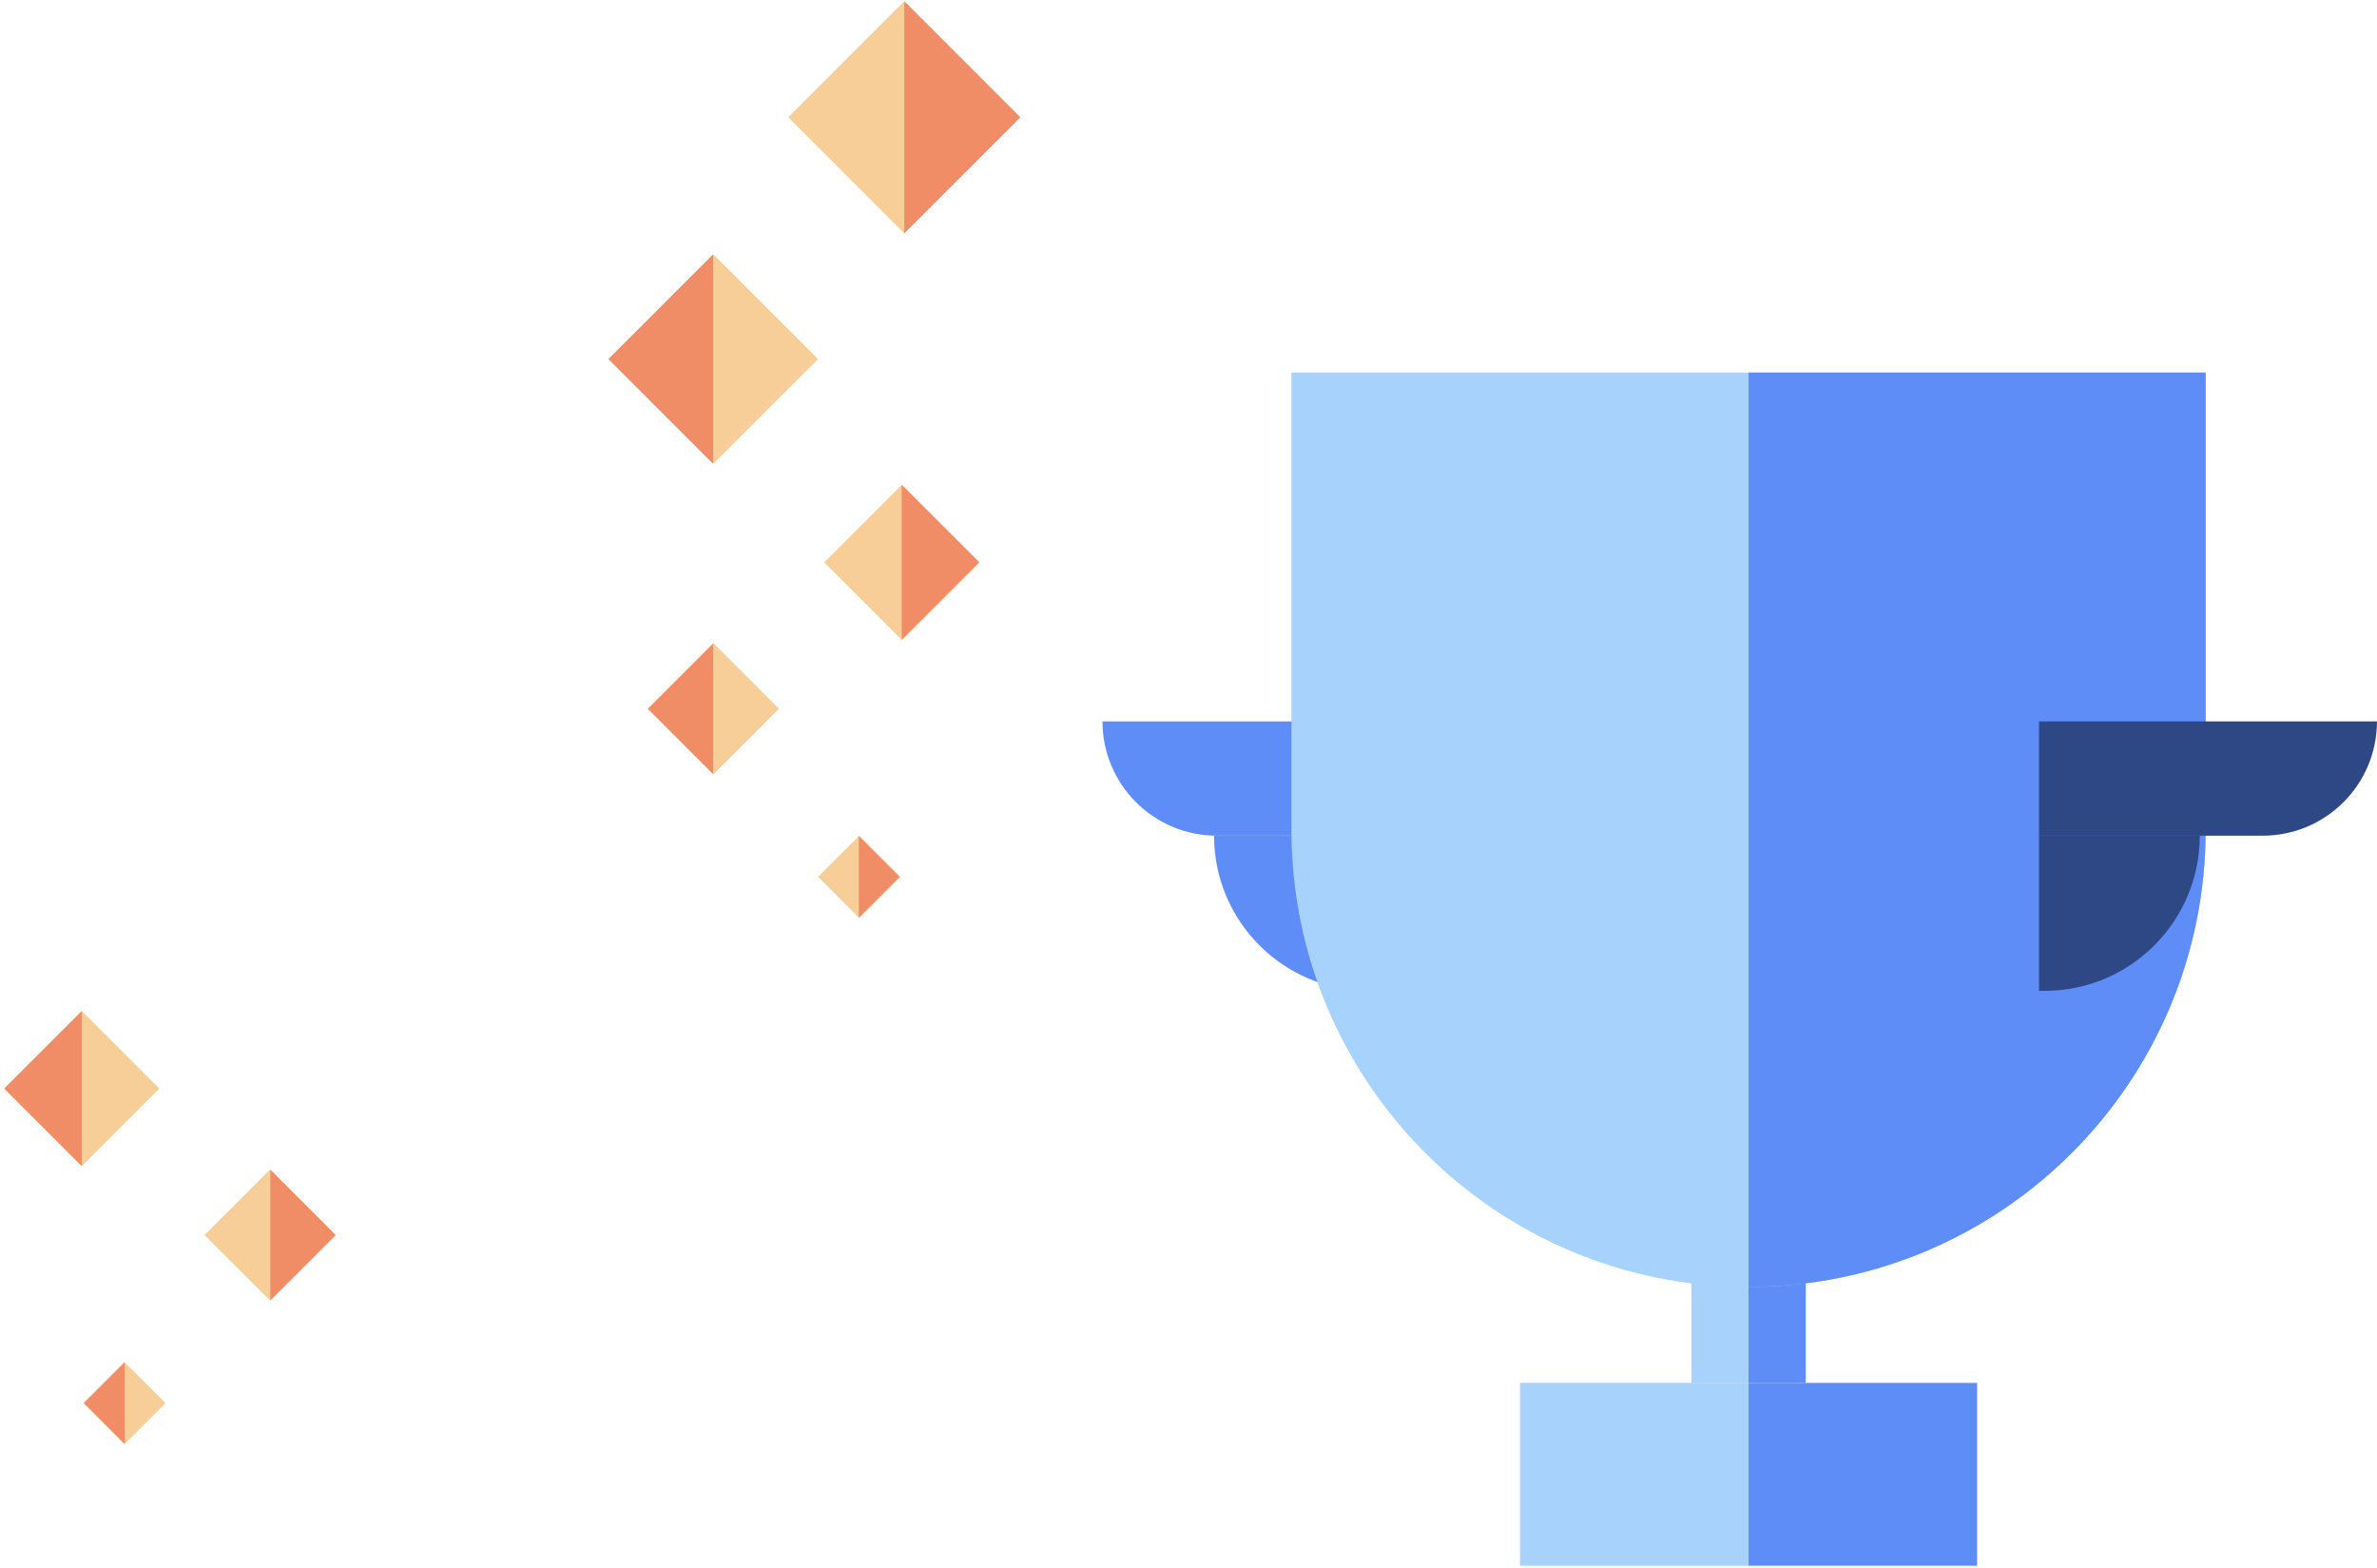 <svg width="520" height="343" viewBox="0 0 520 343" fill="none" xmlns="http://www.w3.org/2000/svg">
<path d="M241.185 157.801V157.801C241.185 171.608 252.378 182.801 266.185 182.801L315.115 182.801L315.115 157.801L241.185 157.801Z" fill="#5F8DF7"/>
<rect x="332.519" y="302.5" width="50" height="40" fill="#A7D2FB"/>
<rect x="382.519" y="302.5" width="50" height="40" fill="#5F8DF7"/>
<rect width="25" height="34" transform="matrix(-1 0 0 1 395.019 268.537)" fill="#A7D2FB"/>
<rect width="12.5" height="34" transform="matrix(-1 0 0 1 395.019 268.537)" fill="#5F8DF7"/>
<rect width="35.891" height="35.891" transform="matrix(-0.707 0.707 0.707 0.707 197.819 0.277)" fill="#F7CD98"/>
<path d="M197.819 0.277L223.198 25.656L197.819 51.035V25.656V0.277Z" fill="#F08D67"/>
<rect width="24" height="24" transform="matrix(-0.707 0.707 0.707 0.707 197.288 106.044)" fill="#F7CD98"/>
<rect width="32.218" height="32.218" transform="matrix(-0.707 0.707 0.707 0.707 156.176 55.758)" fill="#F7CD98"/>
<rect width="12.735" height="12.735" transform="matrix(-0.707 0.707 0.707 0.707 187.964 182.802)" fill="#F7CD98"/>
<rect width="20.277" height="20.277" transform="matrix(-0.707 0.707 0.707 0.707 156.075 140.706)" fill="#F7CD98"/>
<path d="M156.019 55.6L133.08 78.54L156.019 101.479V78.54V55.6Z" fill="#F08D67"/>
<path d="M197.27 106.044L214.223 122.997L197.27 139.95V122.997V106.044Z" fill="#F08D67"/>
<path d="M156.019 140.762L141.737 155.044L156.019 169.326V155.044V140.762Z" fill="#F08D67"/>
<path d="M187.878 182.888L196.798 191.807L187.878 200.726V191.807V182.888Z" fill="#F08D67"/>
<rect x="17.873" y="221.153" width="24" height="24" transform="rotate(45 17.873 221.153)" fill="#F7CD98"/>
<rect x="27.198" y="297.911" width="12.735" height="12.735" transform="rotate(45 27.198 297.911)" fill="#F7CD98"/>
<rect x="59.086" y="255.815" width="20.277" height="20.277" transform="rotate(45 59.086 255.815)" fill="#F7CD98"/>
<path d="M17.892 221.153L0.939 238.106L17.892 255.06V238.106V221.153Z" fill="#F08D67"/>
<path d="M59.143 255.871L73.425 270.153L59.143 284.435V270.153V255.871Z" fill="#F08D67"/>
<path d="M27.284 297.997L18.364 306.916L27.284 315.836V306.916V297.997Z" fill="#F08D67"/>
<path d="M265.585 182.802C265.585 201.547 280.781 216.743 299.526 216.743H300.754L300.754 182.802L265.585 182.802V182.802Z" fill="#5F8DF7"/>
<path d="M482.519 181.5C482.519 236.728 437.747 281.5 382.519 281.5V281.5C327.29 281.5 282.519 236.728 282.519 181.5L282.519 81.5L482.519 81.5L482.519 181.5Z" fill="#A7D2FB"/>
<path d="M482.519 181.5C482.519 236.728 437.747 281.5 382.519 281.5V281.5L382.519 81.5L482.519 81.5L482.519 181.5Z" fill="#5F8DF7"/>
<path d="M519.991 157.801V157.801C519.991 171.608 508.798 182.801 494.991 182.801L446.06 182.801L446.06 157.801L519.991 157.801Z" fill="#2E4885"/>
<path d="M481.23 182.802C481.23 201.547 466.034 216.743 447.288 216.743H446.061L446.061 182.802L481.23 182.802V182.802Z" fill="#2E4885"/>
</svg>
